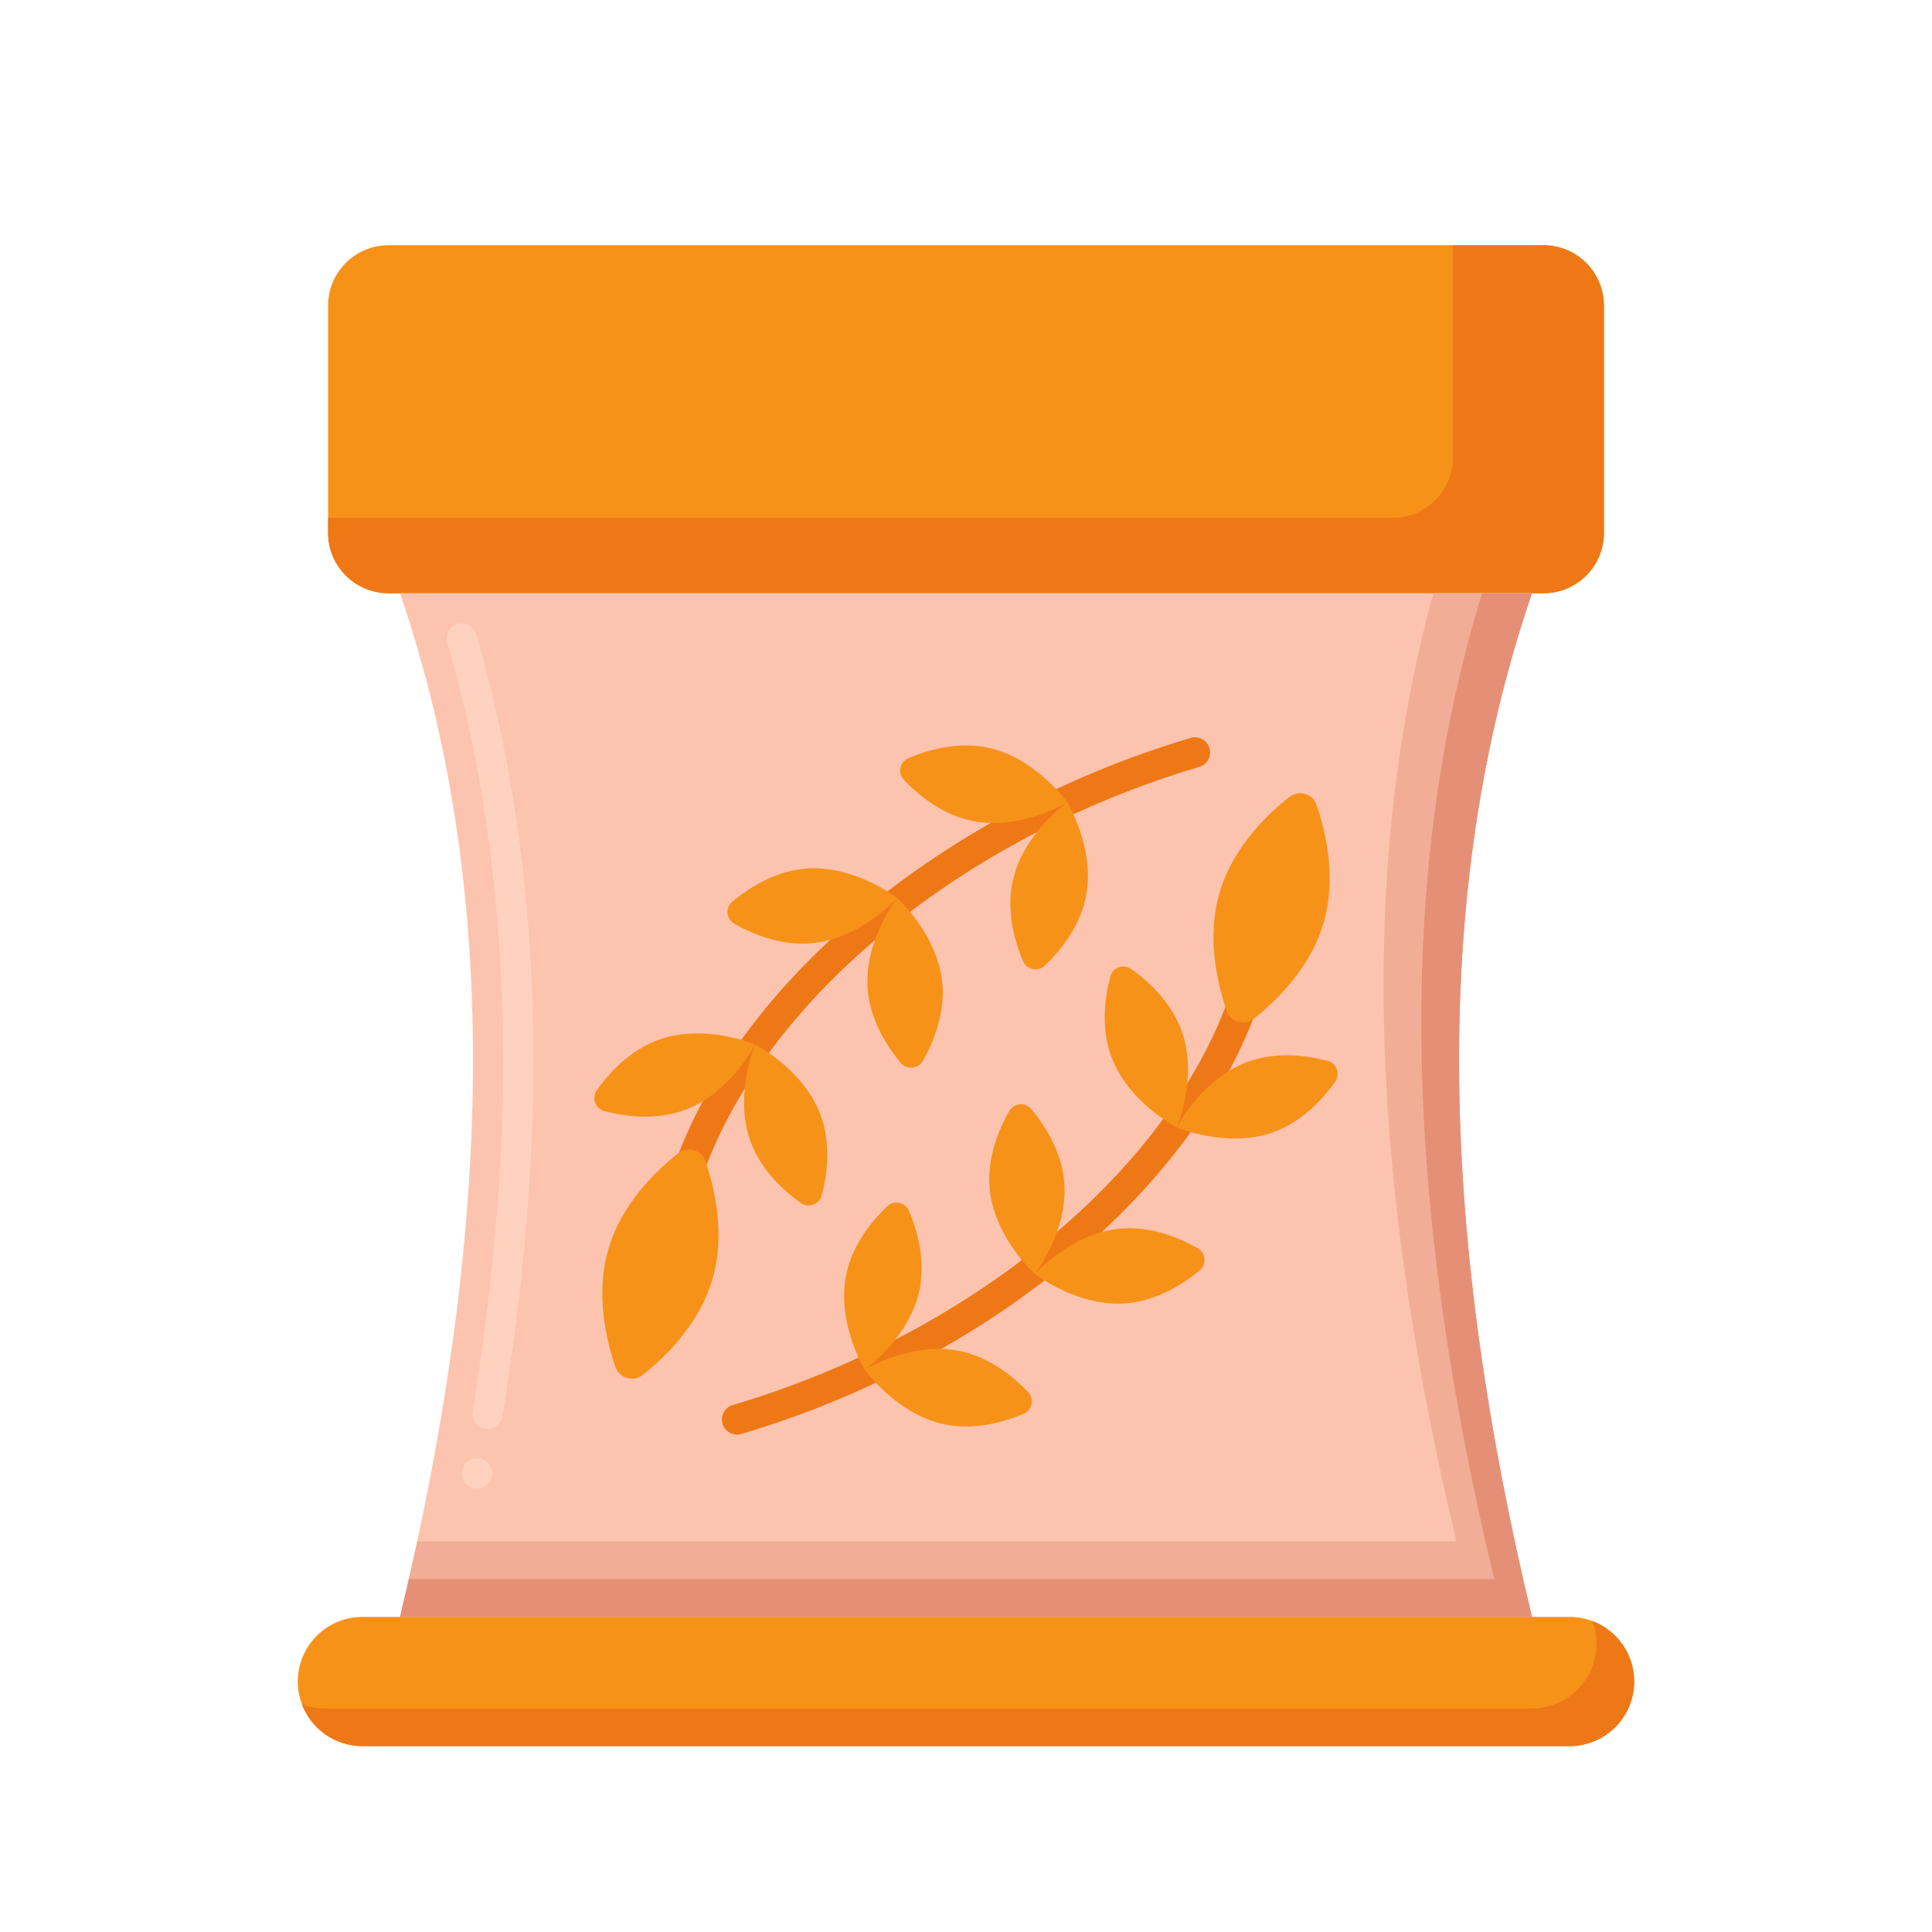 <svg id="Layer_1" enable-background="new 0 0 256 256" height="512" viewBox="0 0 256 256" width="512" xmlns="http://www.w3.org/2000/svg"><g><g><g><path d="m204.526 32.496h-153.052c-4.418 0-8 3.582-8 8v30.113c0 4.418 3.582 8 8 8h153.053c4.418 0 8-3.582 8-8v-30.113c-.001-4.419-3.582-8-8.001-8z" fill="#f79219"/></g></g><g><g><path d="m204.526 32.496h-12v28.113c0 4.418-3.582 8-8 8h-141.052v2c0 4.418 3.582 8 8 8h153.053c4.418 0 8-3.582 8-8v-30.113c-.001-4.419-3.582-8-8.001-8z" fill="#ef7816"/></g></g><g><g><g><path d="m202.994 78.608c-13.999 40.907-11.723 86.82 0 135.64h-149.988c11.723-48.82 13.999-94.733 0-135.64z" fill="#fcc4ae"/></g></g></g><g><g><path d="m63.21 197.229c-.12 0-.24-.01-.37-.029-.52-.101-.98-.391-1.28-.841-.3-.439-.41-.97-.32-1.489.01-.011.01-.011.01-.011.2-1.06 1.26-1.8 2.33-1.59 1.08.2 1.8 1.25 1.6 2.33-.18.951-1.01 1.63-1.97 1.63zm1.39-7.879c-.11 0-.22-.01-.33-.02-.53-.09-.99-.38-1.3-.811-.31-.439-.44-.97-.35-1.489 2.69-16.341 4.05-32.021 4.05-46.601 0-19.7-2.49-38.3-7.4-55.27-.15-.511-.09-1.051.17-1.521.25-.46.68-.8 1.19-.95 1.04-.31 2.18.33 2.48 1.36 2.51 8.68 4.42 17.81 5.67 27.15s1.89 19.17 1.89 29.229c0 14.8-1.38 30.69-4.1 47.23v.02c-.16.972-.99 1.673-1.97 1.673z" fill="#ffd2c0"/></g></g><g><g><path d="m202.994 78.608h-13.074c-10.495 38.336-7.703 80.76 3.074 125.64h-137.713c-.713 3.319-1.472 6.653-2.276 10h149.988c-11.722-48.82-13.998-94.733.001-135.64z" fill="#f2ad97"/></g></g><g><g><path d="m202.994 78.608h-6.622c-12.176 39.634-9.625 83.799 1.622 130.64h-143.819c-.379 1.663-.768 3.33-1.169 5h149.988c-11.723-48.82-13.999-94.733 0-135.64z" fill="#e59076"/></g></g><g><g><path d="m207.977 231.37h-159.954c-4.728 0-8.561-3.833-8.561-8.561 0-4.728 3.833-8.561 8.561-8.561h159.954c4.728 0 8.561 3.833 8.561 8.561 0 4.728-3.833 8.561-8.561 8.561z" fill="#f79219"/></g></g><g><g><path d="m210.991 214.794c.353.938.546 1.954.546 3.015 0 4.728-3.833 8.561-8.561 8.561h-159.953c-1.061 0-2.077-.194-3.014-.546 1.219 3.241 4.347 5.546 8.014 5.546h159.954c4.728 0 8.561-3.833 8.561-8.561 0-3.667-2.306-6.795-5.547-8.015z" fill="#ef7816"/></g></g><g><g><g><g><g><path d="m97.656 190.094c-.862 0-1.659-.563-1.917-1.432-.314-1.06.29-2.173 1.349-2.486 32.895-9.761 59.7-32.653 66.701-56.966.306-1.061 1.413-1.675 2.476-1.368 1.062.306 1.674 1.414 1.368 2.476-7.363 25.571-35.255 49.56-69.407 59.692-.19.056-.381.084-.57.084z" fill="#ef7816"/></g></g><g><g><g><g><path d="m161.607 118.269c-1.772 6.039-.269 12.213.933 15.665.518 1.486 2.346 2.023 3.585 1.052 2.877-2.254 7.478-6.637 9.25-12.676s.269-12.213-.933-15.665c-.518-1.486-2.346-2.023-3.585-1.052-2.877 2.254-7.477 6.636-9.25 12.676z" fill="#f79219"/></g></g><g><g><g><path d="m165.366 140.681c-6.144 2.229-9.433 8.7-9.433 8.7s6.673 2.856 12.817.627c3.927-1.425 6.688-4.583 8.169-6.676.722-1.02.204-2.446-1.004-2.766-2.478-.658-6.621-1.31-10.549.115z" fill="#f79219"/></g></g><g><g><path d="m147.233 139.947c2.229 6.144 8.7 9.433 8.7 9.433s2.856-6.673.627-12.817c-1.425-3.927-4.583-6.688-6.676-8.169-1.02-.722-2.446-.204-2.766 1.004-.657 2.479-1.31 6.622.115 10.549z" fill="#f79219"/></g></g></g><g><g><g><path d="m148.471 162.804c-6.51.58-11.348 5.992-11.348 5.992s5.718 4.471 12.228 3.891c4.162-.371 7.639-2.716 9.607-4.359.959-.801.824-2.312-.261-2.931-2.227-1.271-6.065-2.964-10.226-2.593z" fill="#f79219"/></g></g><g><g><path d="m131.131 157.448c.58 6.51 5.992 11.348 5.992 11.348s4.471-5.718 3.891-12.228c-.371-4.162-2.716-7.639-4.36-9.607-.801-.959-2.312-.824-2.931.261-1.27 2.226-2.963 6.064-2.592 10.226z" fill="#f79219"/></g></g></g><g><g><g><path d="m127.182 179.02c-6.401-1.324-12.594 2.461-12.594 2.461s4.184 5.931 10.585 7.255c4.091.846 8.098-.395 10.457-1.401 1.149-.49 1.457-1.976.596-2.882-1.767-1.858-4.953-4.587-9.044-5.433z" fill="#f79219"/></g></g><g><g><path d="m112.126 168.887c-1.324 6.401 2.461 12.594 2.461 12.594s5.931-4.184 7.255-10.585c.846-4.091-.395-8.098-1.401-10.457-.49-1.149-1.976-1.457-2.882-.596-1.858 1.767-4.587 4.953-5.433 9.044z" fill="#f79219"/></g></g></g></g></g></g></g><g><g><g><g><path d="m90.29 160.029c-.183 0-.37-.025-.554-.079-1.062-.306-1.674-1.414-1.369-2.476 7.363-25.571 35.256-49.561 69.406-59.693 1.063-.316 2.172.289 2.486 1.348.314 1.06-.289 2.173-1.348 2.486-32.896 9.761-59.7 32.653-66.701 56.967-.252.876-1.051 1.447-1.92 1.447z" fill="#ef7816"/></g></g><g><g><g><g><path d="m94.393 169.523c1.772-6.039.269-12.213-.933-15.665-.518-1.486-2.346-2.023-3.585-1.052-2.877 2.254-7.478 6.637-9.25 12.676s-.269 12.213.933 15.665c.518 1.486 2.346 2.023 3.585 1.052 2.877-2.255 7.477-6.637 9.25-12.676z" fill="#f79219"/></g></g><g><g><g><path d="m90.634 147.111c6.144-2.229 9.433-8.7 9.433-8.7s-6.673-2.856-12.817-.627c-3.927 1.425-6.688 4.583-8.169 6.676-.722 1.02-.204 2.446 1.004 2.766 2.478.657 6.621 1.31 10.549-.115z" fill="#f79219"/></g></g><g><g><path d="m108.767 147.844c-2.229-6.144-8.7-9.433-8.7-9.433s-2.856 6.673-.627 12.817c1.425 3.927 4.583 6.688 6.676 8.169 1.02.722 2.446.204 2.766-1.004.657-2.478 1.31-6.622-.115-10.549z" fill="#f79219"/></g></g></g><g><g><g><path d="m107.529 124.988c6.51-.58 11.348-5.992 11.348-5.992s-5.718-4.471-12.228-3.891c-4.162.371-7.639 2.716-9.607 4.36-.959.801-.824 2.312.261 2.931 2.227 1.269 6.065 2.962 10.226 2.592z" fill="#f79219"/></g></g><g><g><path d="m124.869 130.344c-.58-6.51-5.992-11.348-5.992-11.348s-4.471 5.718-3.891 12.228c.371 4.162 2.716 7.639 4.359 9.607.801.959 2.312.824 2.931-.261 1.271-2.227 2.964-6.065 2.593-10.226z" fill="#f79219"/></g></g></g><g><g><g><path d="m128.818 108.771c6.401 1.324 12.594-2.461 12.594-2.461s-4.184-5.931-10.585-7.255c-4.091-.846-8.098.395-10.457 1.401-1.149.49-1.457 1.976-.596 2.882 1.767 1.858 4.953 4.587 9.044 5.433z" fill="#f79219"/></g></g><g><g><path d="m143.874 118.904c1.324-6.401-2.461-12.594-2.461-12.594s-5.931 4.184-7.255 10.585c-.846 4.091.395 8.098 1.401 10.457.49 1.149 1.976 1.457 2.882.596 1.858-1.767 4.587-4.952 5.433-9.044z" fill="#f79219"/></g></g></g></g></g></g></g></g></g></svg>
